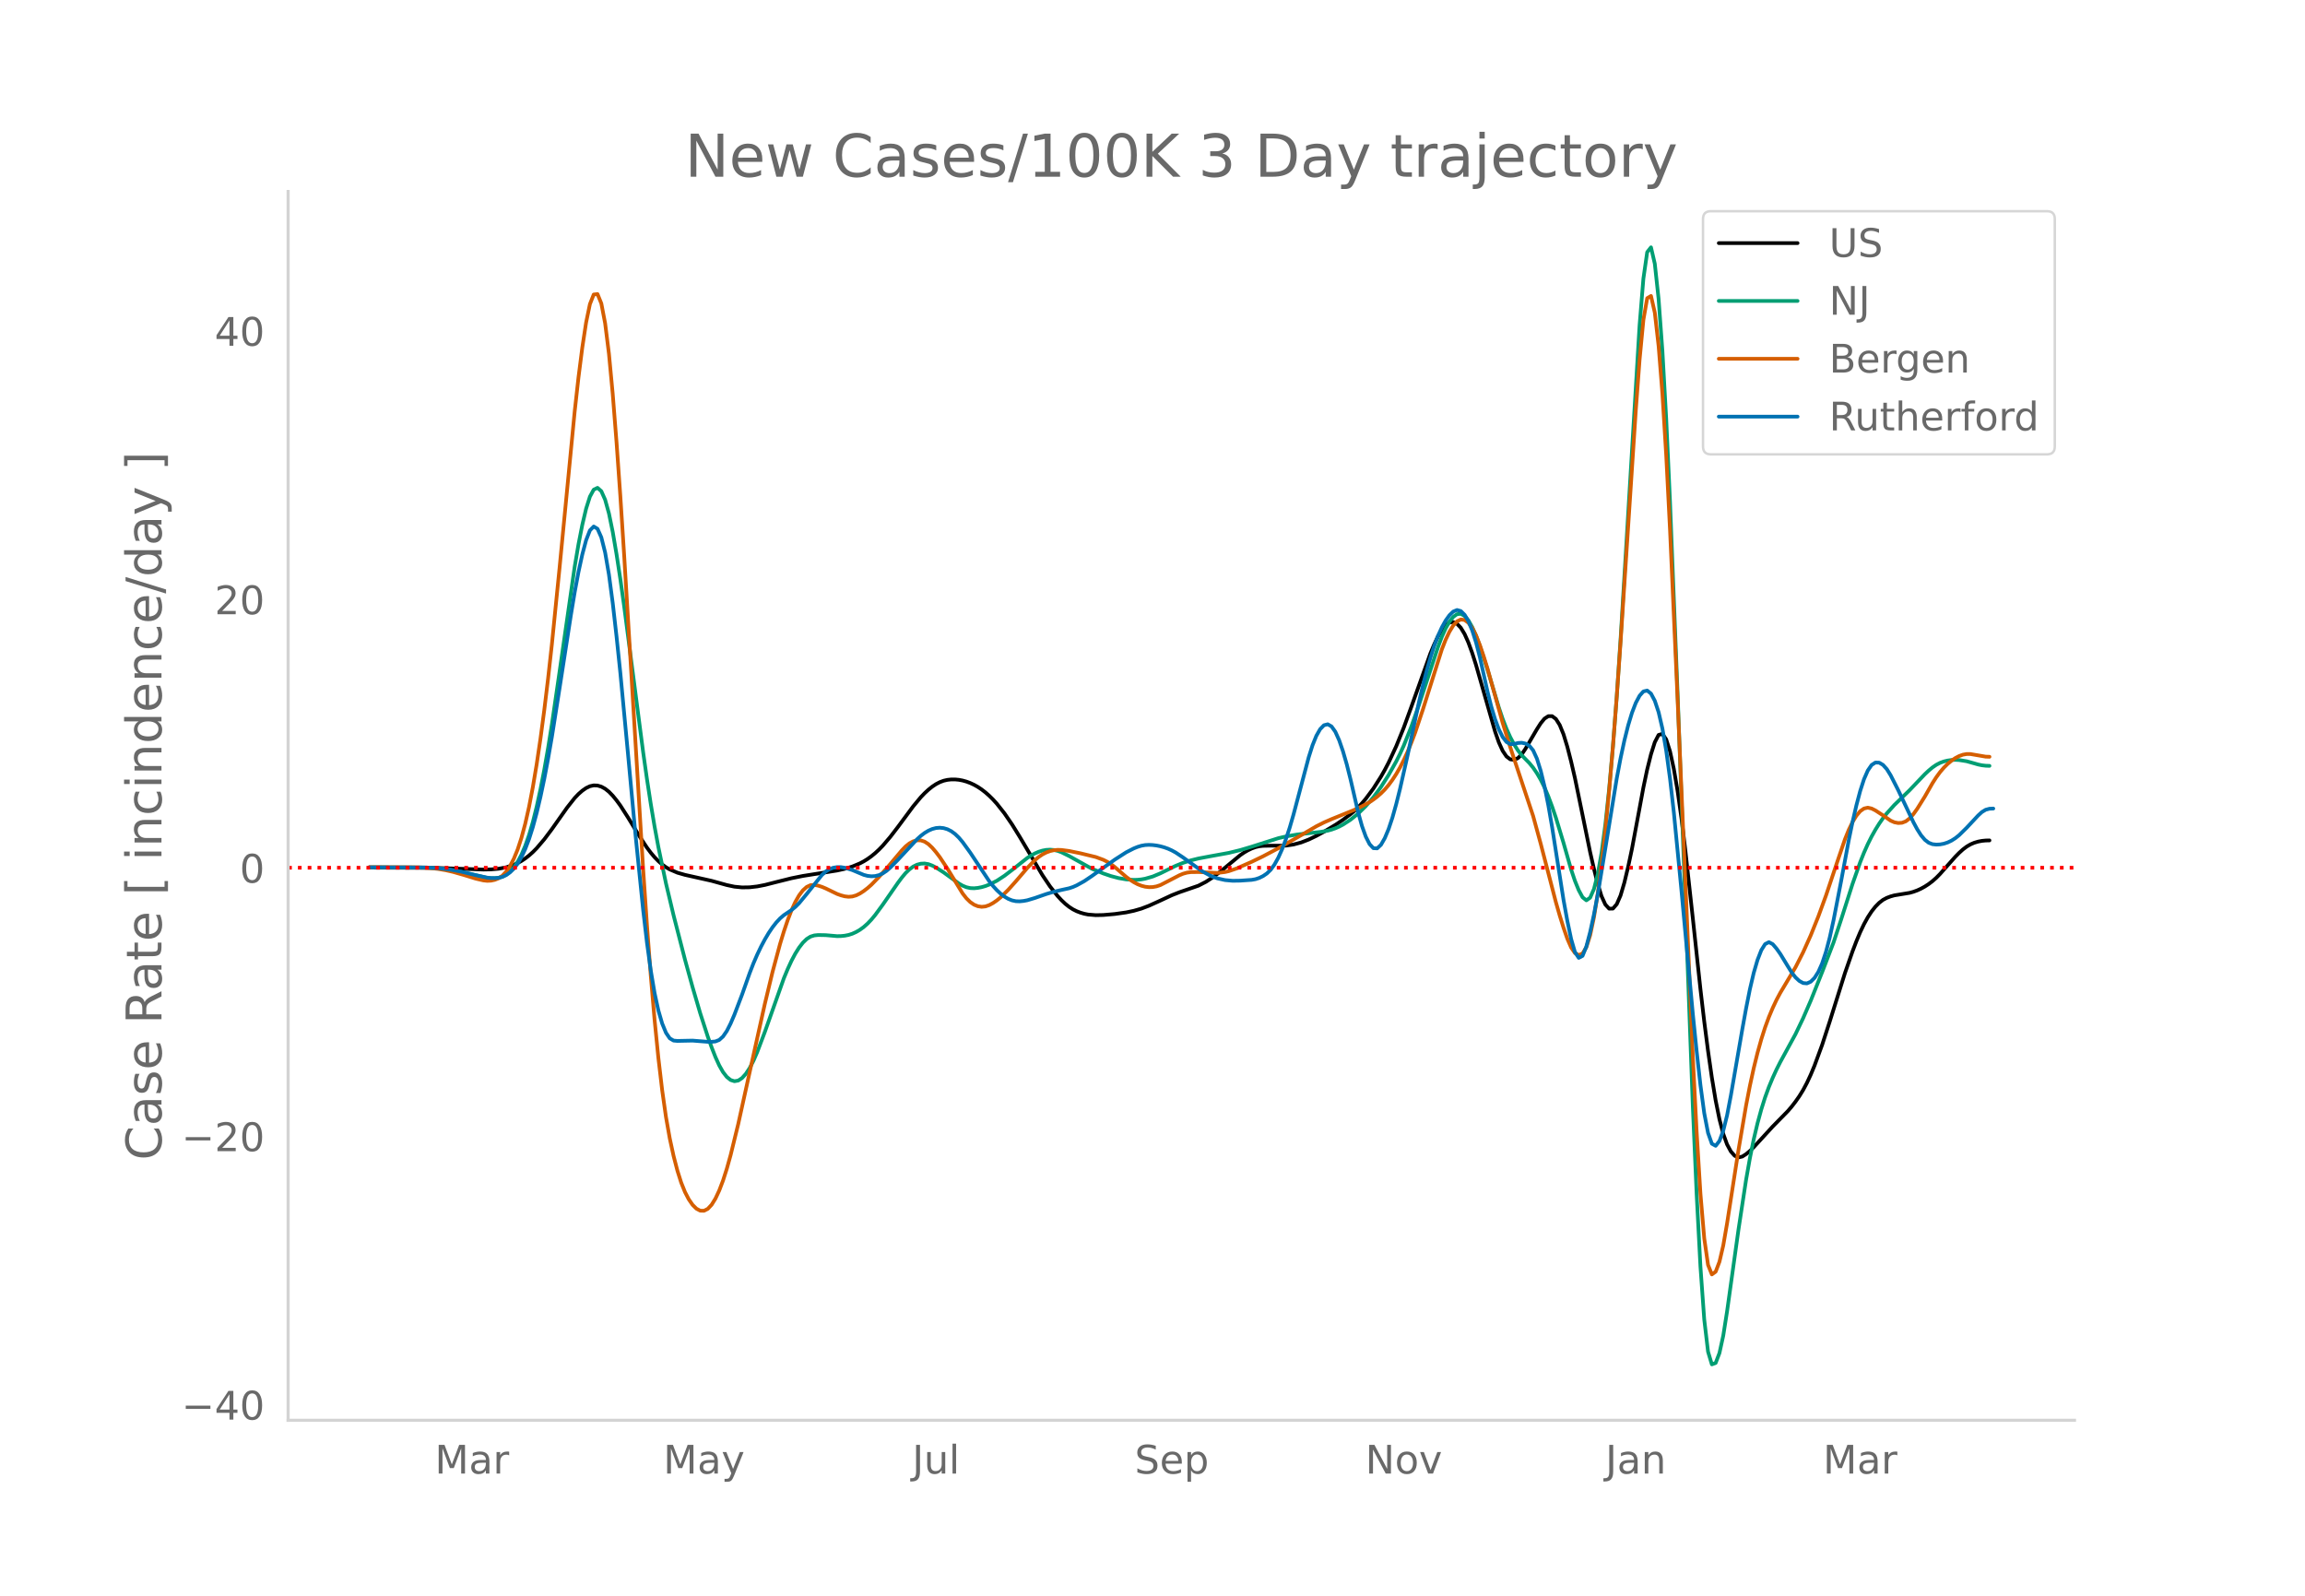 <svg height="864" viewBox="0 0 936 648" width="1248" xmlns="http://www.w3.org/2000/svg" xmlns:xlink="http://www.w3.org/1999/xlink"><defs><style>*{stroke-linecap:butt;stroke-linejoin:round}</style></defs><g id="figure_1"><path d="M0 648h936V0H0z" style="fill:#fff" id="patch_1"/><g id="axes_1"><path d="M117 576.72h725.4V77.76H117z" style="fill:none" id="patch_2"/><path clip-path="url(#pbf8e6a83be)" d="m149.973 352.314 26.254.106 9.267.299 10.81.386 3.09-.067 3.088-.267 3.089-.583 3.089-1.015 1.544-.7 1.544-.86 1.545-1.024 1.544-1.198 1.544-1.379 1.545-1.562 3.089-3.626 3.088-4.117 6.178-8.746 3.089-3.91 1.544-1.62 1.545-1.354 1.544-1.075 1.544-.737 1.545-.342 1.544.063 1.545.457 1.544.843 1.544 1.225 1.545 1.593 1.544 1.887 1.544 2.108 3.09 4.814 4.632 7.6 3.09 4.687 1.544 2.057 1.544 1.827 1.544 1.596 1.545 1.36 1.544 1.123 1.545.892 3.088 1.32 3.09.888 10.81 2.42 6.177 1.715 3.09.655 3.088.304 3.089-.05 3.089-.356 3.088-.596 4.633-1.18 6.178-1.545 4.633-.932 7.722-1.225 6.178-.978 3.088-.68 3.09-.937 3.088-1.29 1.544-.812 1.545-.959 1.544-1.11 1.545-1.264 1.544-1.423 1.544-1.59 3.09-3.627 3.088-4.022 6.178-8.336 3.088-3.715 1.545-1.616 1.544-1.427 1.544-1.237 1.545-1.03 1.544-.804 1.545-.578 1.544-.355 1.544-.166 1.545-.005 1.544.146 1.545.293 1.544.434 1.544.574 1.545.716 1.544.868 1.545 1.032 1.544 1.196 1.544 1.362 1.545 1.53 1.544 1.7 3.089 3.91 3.089 4.502 3.088 4.996 9.267 15.632 3.089 4.576 3.088 3.9 1.545 1.668 1.544 1.461 1.544 1.234 1.545 1.001 1.544.778 1.545.593 1.544.447 1.544.31 3.09.252 3.088-.064 4.633-.402 4.633-.651 3.09-.652 3.088-.887 3.089-1.174 4.633-2.098 4.633-2.163 3.089-1.216 7.722-2.66 3.089-1.59 3.088-2.02 3.09-2.412 7.721-6.38 1.544-1.055 1.545-.9 1.544-.739 1.545-.559 1.544-.36 1.544-.17 3.09-.064 6.177-.027 3.089-.449 3.088-.825 3.09-1.193 3.088-1.479 3.089-1.68 4.633-2.778 3.089-2.05 3.088-2.307 1.545-1.308 1.544-1.473 1.545-1.646 1.544-1.819 3.089-4.153 3.088-4.843 1.545-2.716 1.544-2.953 3.089-6.633 3.089-7.615 3.089-8.481 7.722-21.641 1.544-3.671 1.544-3.285 1.545-2.69 1.544-1.885 1.544-1.039 1.545-.184 1.544.704 1.545 1.629 1.544 2.56 1.544 3.464 1.545 4.233 1.544 4.864 7.722 26.983 1.545 4.448 1.544 3.406 1.544 2.284 1.545 1.185 1.544.199 1.545-.674 1.544-1.524 1.544-2.296 4.633-7.922 1.545-2.417 1.544-1.893 1.545-1.004 1.544-.011 1.544 1.137 1.545 2.443 1.544 3.78 1.545 5.053 1.544 6.018 1.544 6.67 3.09 15.012 3.088 15.096 1.544 6.775 1.545 6.13 1.544 5 1.544 3.387 1.545 1.676 1.544-.04 1.545-1.778 1.544-3.538 1.544-5.218 1.545-6.46 1.544-7.267 3.089-16.54 1.544-8.333 1.545-7.332 1.544-6.174 1.545-4.89 1.544-2.977 1.544-.435 1.545 2.234 1.544 4.835 1.545 7.104 1.544 9.039 1.544 10.908 1.545 12.654 3.088 28.088 3.09 28.747 1.544 13.146 1.544 11.98 1.544 10.77 1.545 9.328 1.544 7.655 1.545 5.937 1.544 4.272 1.544 2.874 1.545 1.745 1.544.67 1.545-.334 1.544-.987 1.544-1.284 1.545-1.513 7.722-8.414 6.177-6.297 1.545-1.81 1.544-2 1.544-2.204 1.545-2.505 1.544-2.9 1.545-3.311 1.544-3.713 3.089-8.402 3.089-9.488 6.177-19.677 3.089-8.852 1.544-4.035 1.545-3.687 1.544-3.256 1.544-2.81 1.545-2.368 1.544-1.955 1.545-1.57 1.544-1.19 1.544-.83 1.545-.58 1.544-.431 3.089-.508 3.089-.506 1.544-.432 1.544-.565 1.545-.708 1.544-.852 1.545-1.001 1.544-1.173 1.544-1.367 1.545-1.566 6.177-6.96 1.545-1.575 1.544-1.407 1.545-1.167 1.544-.91 1.544-.663 1.545-.46 1.544-.302 1.544-.152 1.545-.038h0" style="fill:none;stroke:#000;stroke-linecap:round;stroke-width:1.5" id="line2d_1"/><path clip-path="url(#pbf8e6a83be)" d="m149.973 352.198 23.166.079 4.633.287 4.633.55 4.633.87 10.81 2.508 1.545.13 1.545-.015 1.544-.183 1.544-.46 1.545-.845 1.544-1.253 1.545-1.683 1.544-2.23 1.544-2.896 1.545-3.602 1.544-4.397 1.544-5.284 1.545-6.188 1.544-7.086 1.545-7.953 1.544-8.788 1.544-9.618 3.09-21.186 6.177-42.884 1.544-9.1 1.545-7.864 1.544-6.556 1.544-4.882 1.545-2.843 1.544-.734 1.545 1.367 1.544 3.459 1.544 5.55 1.545 7.544 1.544 9.057 1.544 10.086 1.545 11.02 7.722 59.304 1.544 10.89 1.545 10.063 1.544 9.186 1.544 8.34 3.09 14.773 3.088 12.98 4.633 17.984 3.089 11.204 3.089 10.526 3.088 9.548 1.545 4.297 1.544 3.94 1.545 3.411 1.544 2.713 1.544 1.98 1.545 1.243 1.544.495 1.545-.266 1.544-1.018 1.544-1.711 1.545-2.346 1.544-2.968 1.545-3.555 3.088-8.167 7.722-21.784 1.545-3.72 1.544-3.354 1.544-2.913 1.545-2.457 1.544-1.993 1.545-1.5 1.544-.975 1.544-.48 1.545-.163 3.089.056 4.633.402 1.544-.034 1.544-.15 1.545-.304 1.544-.497 1.545-.698 1.544-.904 1.544-1.128 1.545-1.373 1.544-1.622 1.545-1.859 3.088-4.197 6.178-8.915 1.544-2.068 1.545-1.85 1.544-1.507 1.545-1.135 1.544-.768 1.544-.415 1.545-.077 1.544.26 1.544.578 1.545.8 3.089 1.97 6.177 4.503 1.545.898 1.544.632 1.544.344 1.545.07 1.544-.146 1.545-.303 1.544-.447 1.544-.59 3.09-1.56 3.088-2.025 3.089-2.348 6.177-4.883 1.545-1.002 1.544-.848 1.544-.667 1.545-.48 1.544-.29 1.545-.084 1.544.135 1.544.36 1.545.57 3.088 1.523 9.267 5.17 4.633 1.913 3.089 1.055 3.089.818 3.088.533 3.09.197 1.544-.045 1.544-.16 1.544-.276 3.09-.89 3.088-1.29 6.177-3.038 3.09-1.242 3.088-.98 3.089-.765 4.633-.876 7.722-1.407 4.633-1.13 4.633-1.38 10.81-3.445 3.09-.715 4.633-.79 4.633-.522 4.633-.507 3.089-.525 1.544-.42 1.545-.547 1.544-.675 1.545-.804 3.088-1.997 3.09-2.508 3.088-3.018 3.089-3.58 3.088-4.198 3.09-4.832 3.088-5.5 1.544-3.085 1.545-3.406 3.089-7.753 3.088-8.797 7.722-23.464 1.545-4.1 1.544-3.432 1.544-2.714 1.545-1.972 1.544-1.113 1.545-.139 1.544.86 1.544 1.837 1.545 2.707 1.544 3.471 1.545 4.17 3.088 9.557 4.634 15.478 1.544 4.577 1.544 3.999 1.545 3.431 1.544 2.912 1.545 2.443 1.544 1.982 3.089 3.15 1.544 1.874 1.544 2.264 1.545 2.663 1.544 3.12 1.545 3.63 1.544 4.136 1.544 4.57 3.09 10.196 3.088 10.81 1.544 4.593 1.545 3.8 1.544 2.87 1.545 1.245 1.544-1.07 1.544-3.525 1.545-6.016 1.544-8.691 1.544-11.551 1.545-14.449 1.544-17.344 1.545-20.233 1.544-23.117 7.722-127.536 1.544-18.907 1.545-10.764 1.544-1.96 1.545 6.656 1.544 14.325 1.544 21.049 1.545 27.583 1.544 33.728 3.089 78.107 6.177 167.53 1.545 35.452 1.544 29.462 1.545 21.475 1.544 13.087 1.544 5.146 1.545-.563 1.544-4.04 1.545-7.07 1.544-9.823 4.633-33.193 3.089-20.251 1.544-8.734 1.545-7.63 1.544-6.558 1.544-5.649 1.545-4.903 1.544-4.225 1.545-3.714 1.544-3.371 1.544-3.062 6.178-11.327 3.089-6.454 3.089-7.118 4.633-11.596 4.633-12.043 3.089-9.341 4.633-14.482 3.089-8.76 1.544-3.869 1.544-3.471 1.545-3.087 1.544-2.757 1.545-2.48 1.544-2.214 1.544-1.962 3.09-3.425 3.088-2.993 3.089-3.004 6.177-6.474 1.545-1.453 1.544-1.292 1.544-1.058 1.545-.81 1.544-.57 1.545-.372 1.544-.215 1.544-.068 1.545.076 3.089.496 3.088.865 1.545.446 1.544.324 1.544.18 1.545.054h0" style="fill:none;stroke:#009e73;stroke-linecap:round;stroke-width:1.5" id="line2d_2"/><path clip-path="url(#pbf8e6a83be)" d="m149.973 352.13 20.077.074 4.633.281 3.089.351 3.089.51 3.088.693 4.633 1.328 4.634 1.433 3.088.711 1.545.166 1.544-.075 1.545-.332 1.544-.62 1.544-1.063 1.545-1.66 1.544-2.286 1.545-2.944 1.544-3.76 1.544-4.73 1.545-5.749 1.544-6.847 1.544-8.028 1.545-9.223 1.544-10.417 1.545-11.601 1.544-12.774 1.544-13.945 3.09-30.753 6.177-63.857 1.544-13.843 1.545-12.08 1.544-10.156 1.544-7.433 1.545-3.91 1.544-.176 1.545 3.807 1.544 8.043 1.544 12.327 1.545 16.426 1.544 19.6 1.544 21.844 1.545 23.906 7.722 127.61 1.544 22.747 1.545 20.42 1.544 17.949 1.544 15.494 1.545 13.137 1.544 10.875 1.545 8.733 1.544 7.083 1.544 5.927 1.545 4.871 1.544 3.844 1.544 2.965 1.545 2.234 1.544 1.534 1.545.82 1.544.044 1.544-.795 1.545-1.647 1.544-2.49 1.545-3.294 1.544-4.055 1.544-4.81 1.545-5.531 3.089-12.617 4.633-21.005 6.177-27.823 3.09-12.831 3.088-11.477 1.544-5.054 1.545-4.574 1.544-4.012 1.544-3.365 1.545-2.703 1.544-2.04 1.545-1.38 1.544-.722 1.544-.107 1.545.3 1.544.493 1.545.645 4.633 2.244 1.544.554 1.544.41 1.545.183 1.544-.123 1.545-.448 1.544-.759 1.544-1.005 1.545-1.188 1.544-1.356 3.089-3.154 4.633-5.304 4.633-5.488 1.545-1.617 1.544-1.243 1.545-.832 1.544-.415 1.544.032 1.545.513 1.544 1 1.544 1.461 1.545 1.806 1.544 2.03 3.089 4.649 6.178 10.102 1.544 1.968 1.544 1.513 1.545 1.061 1.544.636 1.545.236 1.544-.16 1.544-.54 1.545-.839 1.544-1.06 1.544-1.264 3.09-3.056 3.088-3.444 4.633-5.409 3.089-3.193 1.544-1.283 1.545-1.035 1.544-.79 1.545-.564 1.544-.352 1.544-.145 1.545.05 3.088.41 4.634.951 6.177 1.499 3.089 1.139 1.544.777 1.545.973 1.544 1.175 4.633 4.012 1.545 1.143 1.544 1.002 1.545.827 1.544.616 1.544.4 1.545.182 1.544-.045 1.544-.284 1.545-.522 3.089-1.582 4.633-2.407 1.544-.634 1.545-.423 1.544-.208 3.089-.04 7.722.372 3.088-.375 1.545-.357 3.089-1.062 6.177-2.727 4.633-2.24 6.178-3.264 7.722-4.408 7.722-4.514 3.089-1.55 3.088-1.352 9.267-3.767 3.089-1.456 3.088-1.684 1.545-1.03 1.544-1.18 1.544-1.342 1.545-1.553 1.544-1.816 1.545-2.09 1.544-2.367 1.544-2.68 1.545-3.026 1.544-3.378 1.545-3.732 1.544-4.09 3.089-9.223 7.722-24.486 1.544-3.95 1.544-3.248 1.545-2.522 1.544-1.692 1.545-.755 1.544.202 1.544 1.158 1.545 2.097 1.544 3.023 1.545 3.9 1.544 4.55 1.544 4.97 3.09 11.007 3.088 11.114 3.089 9.909 9.266 27.842 3.089 11.293 6.177 23.801 1.545 5.372 1.544 4.957 1.545 4.46 1.544 3.551 1.544 2.234 1.545.834 1.544-.65 1.545-2.552 1.544-4.873 1.544-7.279 1.545-9.654 1.544-11.886 1.544-13.97 1.545-16.029 1.544-18.08 1.545-20.11 1.544-22.122 6.178-93.958 1.544-20.646 1.544-16.137 1.545-8.803 1.544-.906 1.545 6.805 1.544 13.57 1.544 19.39 1.545 25.025 1.544 30.294 3.089 69.164 6.177 144.866 1.545 30.36 1.544 25.107 1.545 18.118 1.544 10.782 1.544 3.845 1.545-1.104 1.544-4.064 1.545-6.626 1.544-8.948 4.633-29.784 3.089-18.115 1.544-7.958 1.545-7.104 1.544-6.266 1.544-5.51 1.545-4.838 1.544-4.203 1.545-3.683 1.544-3.279 1.544-2.896 6.178-10.374 3.089-6.077 3.089-6.874 3.088-7.68 3.09-8.454 4.632-13.818 3.09-9.087 1.543-3.815 1.545-3.176 1.544-2.528 1.545-1.834 1.544-1.097 1.544-.35 1.545.343 1.544.775 3.089 2.006 3.089 2.145 1.544.671 1.545.295 1.544-.101 1.544-.594 1.545-1.18 1.544-1.754 1.544-2.154 3.09-4.963 3.088-5.41 1.544-2.411 1.545-2.104 1.544-1.804 1.545-1.532 1.544-1.293 1.544-1.06 1.545-.82 1.544-.56 1.545-.275 1.544.012 6.177 1.055 1.545.051h0" style="fill:none;stroke:#d55e00;stroke-linecap:round;stroke-width:1.5" id="line2d_3"/><path clip-path="url(#pbf8e6a83be)" d="m149.973 352.204 23.166.061 4.633.266 4.633.518 4.633.833 6.178 1.491 4.633 1.01 1.544.161 1.545.031 1.544-.12 1.544-.376 1.545-.732 1.544-1.109 1.545-1.509 1.544-2.022 1.544-2.648 1.545-3.314 1.544-4.054 1.544-4.871 1.545-5.704 1.544-6.531 1.545-7.335 1.544-8.115 1.544-8.89 3.09-19.574 4.632-29.904 1.545-9.295 1.544-8.234 1.545-7.078 1.544-5.81 1.544-3.976 1.545-1.576 1.544.937 1.545 3.475 1.544 6.143 1.544 8.938 1.545 11.614 1.544 13.566 1.544 14.795 3.09 32.687 3.088 33.315 3.089 30.28 1.544 13.26 1.545 11.263 1.544 9.155 1.544 7.098 1.545 5.3 1.544 3.76 1.545 2.271 1.544.904 1.544.137 6.178-.13 3.089.25 3.088.238h1.545l1.544-.145 1.545-.612 1.544-1.397 1.544-2.246 1.545-3.046 1.544-3.604 3.089-8.109 3.089-8.73 1.544-3.978 1.545-3.578 1.544-3.222 1.544-2.908 1.545-2.604 1.544-2.296 1.544-1.98 1.545-1.654 1.544-1.326 3.089-2.071 1.544-1.252 1.545-1.53 3.089-3.725 6.177-7.73 1.545-1.398 1.544-.98 1.544-.575 1.545-.246 1.544.013 1.544.244 3.09.943 4.632 1.949 1.545.409 1.544.164 1.545-.088 1.544-.377 1.544-.704 1.545-1.039 1.544-1.35 3.089-3.158 7.722-8.293 1.544-1.41 1.545-1.175 1.544-.927 1.544-.674 1.545-.406 1.544-.123 1.545.164 1.544.456 1.544.777 1.545 1.13 1.544 1.486 1.545 1.825 3.088 4.273 7.722 11.617 1.545 1.94 1.544 1.693 1.544 1.44 1.545 1.182 1.544.91 1.545.621 1.544.331 1.544.054 1.545-.151 1.544-.287 3.089-.924 4.633-1.616 3.089-.919 3.089-.732 3.088-.678 1.545-.516 1.544-.676 3.09-1.713 3.088-2.086 9.266-6.634 4.633-2.98 3.09-1.578 1.544-.624 1.544-.47 1.544-.276 1.545-.081 1.544.076 1.544.196 1.545.309 1.544.424 1.545.554 1.544.698 1.544.845 3.09 2.055 7.721 5.57 3.089 1.693 1.544.665 1.545.532 3.088.689 3.09.282 3.088-.05 4.633-.32 1.545-.276 1.544-.51 1.544-.761 1.545-1.048 1.544-1.503 1.545-2.125 1.544-2.783 1.544-3.437 1.545-4.073 1.544-4.694 1.545-5.31 6.177-23.278 1.544-4.854 1.545-3.82 1.544-2.716 1.545-1.597 1.544-.398 1.544.877 1.545 2.17 1.544 3.42 1.545 4.474 1.544 5.33 1.544 6.143 3.09 13.373 1.544 5.53 1.544 4.305 1.544 3.05 1.545 1.644 1.544.085 1.544-1.448 1.545-2.705 1.544-3.687 1.545-4.613 1.544-5.497 1.544-6.17 3.09-13.688 4.632-21.742 1.545-6.491 1.544-5.997 1.545-5.42 1.544-4.764 1.544-4.09 1.545-3.422 1.544-2.777 1.544-2.154 1.545-1.496 1.544-.635 1.545.43 1.544 1.533 1.544 2.639 1.545 3.748 1.544 4.862 1.545 5.977 3.088 13.886 1.545 6.146 1.544 5.146 1.545 4.136 1.544 3.087 1.544 1.996 1.545.898 1.544-.073 1.545-.405 1.544-.101 1.544.332 1.545.862 1.544 1.875 1.544 3.374 1.545 4.941 1.544 6.368 1.545 7.652 1.544 8.909 4.633 29.536 1.545 8.477 1.544 7.363 1.544 5.32 1.545 2.346 1.544-.815 1.545-3.8 1.544-5.899 1.544-7.117 1.545-8.157 3.088-18.737 4.634-28.41 1.544-8.177 1.544-7.172 1.545-6.158 1.544-5.102 1.545-4.004 1.544-2.898 1.544-1.745 1.545-.361 1.544 1.254 1.545 2.916 1.544 4.639 1.544 6.66 1.545 8.986 1.544 11.37 1.545 13.633 3.088 31.635 4.633 50.282 1.545 15.064 1.544 13.78 1.545 11.425 1.544 8.003 1.544 4.367 1.545.862 1.544-1.983 1.545-4.168 1.544-6.223 1.544-8.089 4.634-26.831 1.544-8.52 1.544-7.778 1.545-6.582 1.544-5.296 1.544-3.975 1.545-2.47 1.544-.79 1.545.81 1.544 1.799 1.544 2.178 3.09 5.067 1.544 2.479 1.544 1.99 1.544 1.433 1.545.85 1.544.143 1.545-.69 1.544-1.551 1.544-2.44 1.545-3.475 1.544-4.659 1.545-5.872 1.544-7.01 3.089-15.944 3.088-16.546 1.545-7.452 1.544-6.659 1.545-5.824 1.544-4.782 1.544-3.536 1.545-2.246 1.544-.998 1.545.052 1.544.905 1.544 1.717 1.545 2.472 3.089 6.07 6.177 13.036 1.544 2.856 1.545 2.427 1.544 1.828 1.545 1.194 1.544.595 1.544.171 1.545-.077 1.544-.29 1.545-.508 1.544-.735 1.544-.977 1.545-1.22 3.089-3.033 4.633-4.968 1.544-1.413 1.544-.934 1.545-.409 1.544-.073h0" style="fill:none;stroke:#0072b2;stroke-linecap:round;stroke-width:1.5" id="line2d_4"/><path clip-path="url(#pbf8e6a83be)" d="M117 352.35h725.4" style="fill:none;stroke:red;stroke-dasharray:1.5,2.475;stroke-dashoffset:0;stroke-width:1.5" id="line2d_5"/><path d="M117 576.72V77.76" style="fill:none;stroke:#d3d3d3;stroke-linecap:square;stroke-linejoin:miter;stroke-width:1.25" id="patch_3"/><path d="M117 576.72h725.4" style="fill:none;stroke:#d3d3d3;stroke-linecap:square;stroke-linejoin:miter;stroke-width:1.25" id="patch_4"/><g id="matplotlib.axis_1"><g id="xtick_1"><g style="fill:#696969" transform="matrix(.16 0 0 -.16 176.578 598.378)" id="text_1"><defs><path d="M9.813 72.906h14.703l18.593-49.61 18.703 49.61h14.704V0H66.89v64.016l-18.797-50h-9.907l-18.796 50V0H9.813z" id="DejaVuSans-77"/><path d="M34.281 27.484q-10.89 0-15.093-2.484-4.204-2.484-4.204-8.5 0-4.781 3.157-7.594 3.156-2.797 8.562-2.797 7.485 0 12 5.297 4.516 5.297 4.516 14.078v2zm17.922 3.72V0H43.22v8.297Q40.14 3.328 35.547.953q-4.594-2.375-11.234-2.375-8.391 0-13.36 4.719Q6 8.016 6 15.922q0 9.219 6.172 13.906 6.187 4.688 18.437 4.688h12.61v.89q0 6.203-4.078 9.594-4.078 3.39-11.453 3.39-4.688 0-9.141-1.124-4.438-1.125-8.531-3.375v8.312q4.921 1.906 9.562 2.844 4.64.953 9.031.953 11.875 0 17.735-6.156 5.86-6.14 5.86-18.64z" id="DejaVuSans-97"/><path d="M41.11 46.297q-1.516.875-3.297 1.281Q36.03 48 33.89 48q-7.625 0-11.703-4.953-4.079-4.953-4.079-14.234V0H9.08v54.688h9.03v-8.5q2.844 4.984 7.375 7.39Q30.031 56 36.531 56q.922 0 2.047-.125 1.125-.11 2.484-.36z" id="DejaVuSans-114"/></defs><use xlink:href="#DejaVuSans-77"/><use x="86.279" xlink:href="#DejaVuSans-97"/><use x="147.559" xlink:href="#DejaVuSans-114"/></g></g><g id="xtick_2"><g style="fill:#696969" transform="matrix(.16 0 0 -.16 269.34 598.378)" id="text_2"><defs><path d="M32.172-5.078q-3.797-9.766-7.422-12.735-3.61-2.984-9.656-2.984H7.906v7.516h5.282q3.703 0 5.75 1.765Q21-9.766 23.483-3.219l1.61 4.094-22.11 53.813H12.5l17.094-42.766 17.093 42.766h9.516z" id="DejaVuSans-121"/></defs><use xlink:href="#DejaVuSans-77"/><use x="86.279" xlink:href="#DejaVuSans-97"/><use x="147.559" xlink:href="#DejaVuSans-121"/></g></g><g id="xtick_3"><g style="fill:#696969" transform="matrix(.16 0 0 -.16 370.434 598.378)" id="text_3"><defs><path d="M9.813 72.906h9.859V5.078q0-13.187-5-19.14-5-5.954-16.094-5.954h-3.75v8.297h3.078q6.531 0 9.219 3.672Q9.813-4.39 9.813 5.078z" id="DejaVuSans-74"/><path d="M8.5 21.578v33.11h8.984V21.922q0-7.766 3.016-11.656 3.031-3.875 9.094-3.875 7.265 0 11.484 4.64 4.234 4.64 4.234 12.656v31h8.985V0h-8.984v8.406Q42.047 3.422 37.718 1q-4.313-2.422-10.032-2.422-9.421 0-14.312 5.86Q8.5 10.296 8.5 21.578zM31.11 56z" id="DejaVuSans-117"/><path d="M9.422 75.984h8.984V0H9.422z" id="DejaVuSans-108"/></defs><use xlink:href="#DejaVuSans-74"/><use x="29.492" xlink:href="#DejaVuSans-117"/><use x="92.871" xlink:href="#DejaVuSans-108"/></g></g><g id="xtick_4"><g style="fill:#696969" transform="matrix(.16 0 0 -.16 460.759 598.378)" id="text_4"><defs><path d="M53.516 70.516V60.89q-5.61 2.687-10.594 4-4.984 1.328-9.625 1.328-8.047 0-12.422-3.125t-4.375-8.89q0-4.845 2.906-7.313 2.907-2.453 11.016-3.97l5.953-1.218q11.031-2.11 16.281-7.406 5.25-5.297 5.25-14.172 0-10.61-7.11-16.078-7.093-5.469-20.812-5.469-5.172 0-11.015 1.172Q13.14.922 6.89 3.219v10.156q6-3.36 11.765-5.078 5.766-1.703 11.328-1.703 8.438 0 13.032 3.312 4.593 3.328 4.593 9.485 0 5.359-3.297 8.39-3.296 3.032-10.812 4.547L27.484 33.5q-11.03 2.188-15.968 6.875-4.922 4.688-4.922 13.047 0 9.672 6.812 15.234 6.813 5.563 18.766 5.563 5.14 0 10.453-.938 5.328-.922 10.89-2.765z" id="DejaVuSans-83"/><path d="M56.203 29.594v-4.39H14.891q.593-9.282 5.593-14.142 5-4.859 13.938-4.859 5.172 0 10.031 1.266 4.86 1.265 9.656 3.812v-8.5Q49.266.734 44.187-.344 39.11-1.422 33.892-1.422q-13.094 0-20.735 7.61-7.64 7.625-7.64 20.625 0 13.421 7.25 21.296Q20.016 56 32.328 56q11.031 0 17.453-7.11 6.422-7.093 6.422-19.296zm-8.984 2.64q-.094 7.36-4.125 11.75-4.032 4.407-10.672 4.407-7.516 0-12.031-4.25-4.516-4.25-5.203-11.97z" id="DejaVuSans-101"/><path d="M18.11 8.203v-29H9.077v75.484h9.031v-8.296q2.844 4.875 7.157 7.234Q29.594 56 35.594 56q9.968 0 16.187-7.906 6.235-7.907 6.235-20.797T51.78 6.484q-6.218-7.906-16.187-7.906-6 0-10.328 2.375-4.313 2.375-7.157 7.25zm30.578 19.094q0 9.906-4.079 15.547-4.078 5.64-11.203 5.64-7.14 0-11.218-5.64-4.079-5.64-4.079-15.547 0-9.906 4.078-15.547 4.079-5.64 11.22-5.64 7.124 0 11.202 5.64t4.078 15.547z" id="DejaVuSans-112"/></defs><use xlink:href="#DejaVuSans-83"/><use x="63.477" xlink:href="#DejaVuSans-101"/><use x="125" xlink:href="#DejaVuSans-112"/></g></g><g id="xtick_5"><g style="fill:#696969" transform="matrix(.16 0 0 -.16 554.432 598.378)" id="text_5"><defs><path d="M9.813 72.906h13.28l32.329-60.984v60.984h9.562V0h-13.28L19.39 60.984V0H9.813z" id="DejaVuSans-78"/><path d="M30.61 48.39q-7.22 0-11.422-5.64-4.204-5.64-4.204-15.453 0-9.813 4.172-15.453 4.188-5.64 11.453-5.64 7.188 0 11.375 5.655 4.203 5.672 4.203 15.438 0 9.719-4.203 15.406-4.187 5.688-11.375 5.688zm0 7.61q11.718 0 18.406-7.625 6.703-7.61 6.703-21.078 0-13.422-6.703-21.078-6.688-7.64-18.407-7.64-11.765 0-18.437 7.64-6.656 7.656-6.656 21.078 0 13.469 6.656 21.078Q18.844 56 30.609 56z" id="DejaVuSans-111"/><path d="M2.984 54.688H12.5L29.594 8.797l17.093 45.89h9.516L35.687 0H23.485z" id="DejaVuSans-118"/></defs><use xlink:href="#DejaVuSans-78"/><use x="74.805" xlink:href="#DejaVuSans-111"/><use x="135.986" xlink:href="#DejaVuSans-118"/></g></g><g id="xtick_6"><g style="fill:#696969" transform="matrix(.16 0 0 -.16 651.922 598.378)" id="text_6"><defs><path d="M54.89 33.016V0h-8.984v32.719q0 7.765-3.031 11.61-3.031 3.858-9.078 3.858-7.281 0-11.484-4.64-4.204-4.625-4.204-12.64V0H9.08v54.688h9.03v-8.5q3.235 4.937 7.594 7.374Q30.078 56 35.797 56q9.422 0 14.25-5.828 4.844-5.828 4.844-17.156z" id="DejaVuSans-110"/></defs><use xlink:href="#DejaVuSans-74"/><use x="29.492" xlink:href="#DejaVuSans-97"/><use x="90.771" xlink:href="#DejaVuSans-110"/></g></g><g id="xtick_7"><g style="fill:#696969" transform="matrix(.16 0 0 -.16 740.28 598.378)" id="text_7"><use xlink:href="#DejaVuSans-77"/><use x="86.279" xlink:href="#DejaVuSans-97"/><use x="147.559" xlink:href="#DejaVuSans-114"/></g></g></g><g id="matplotlib.axis_2"><g id="ytick_1"><g style="fill:#696969" transform="matrix(.16 0 0 -.16 73.733 576.455)" id="text_8"><defs><path d="M10.594 35.5h62.593v-8.297H10.594z" id="DejaVuSans-8722"/><path d="M37.797 64.313 12.89 25.39h24.906zm-2.594 8.593H47.61V25.391h10.407v-8.203H47.609V0h-9.812v17.188H4.89v9.515z" id="DejaVuSans-52"/><path d="M31.781 66.406q-7.61 0-11.453-7.5Q16.5 51.422 16.5 36.375q0-14.984 3.828-22.484 3.844-7.5 11.453-7.5 7.672 0 11.5 7.5 3.844 7.5 3.844 22.484 0 15.047-3.844 22.531-3.828 7.5-11.5 7.5zm0 7.813q12.266 0 18.735-9.703 6.468-9.688 6.468-28.141 0-18.406-6.468-28.11-6.47-9.687-18.735-9.687-12.25 0-18.718 9.688-6.47 9.703-6.47 28.109 0 18.453 6.47 28.14Q19.53 74.22 31.78 74.22z" id="DejaVuSans-48"/></defs><use xlink:href="#DejaVuSans-8722"/><use x="83.789" xlink:href="#DejaVuSans-52"/><use x="147.412" xlink:href="#DejaVuSans-48"/></g></g><g id="ytick_2"><g style="fill:#696969" transform="matrix(.16 0 0 -.16 73.733 467.442)" id="text_9"><defs><path d="M19.188 8.297h34.421V0H7.33v8.297q5.609 5.812 15.296 15.594 9.703 9.797 12.188 12.64 4.734 5.313 6.609 9 1.89 3.688 1.89 7.25 0 5.813-4.078 9.469-4.078 3.672-10.625 3.672-4.64 0-9.797-1.61-5.14-1.609-11-4.89v9.969Q13.767 71.78 18.938 73q5.188 1.219 9.485 1.219 11.328 0 18.062-5.672 6.735-5.656 6.735-15.125 0-4.5-1.688-8.531-1.672-4.016-6.125-9.485-1.218-1.422-7.765-8.187-6.532-6.766-18.453-18.922z" id="DejaVuSans-50"/></defs><use xlink:href="#DejaVuSans-8722"/><use x="83.789" xlink:href="#DejaVuSans-50"/><use x="147.412" xlink:href="#DejaVuSans-48"/></g></g><g id="ytick_3"><use xlink:href="#DejaVuSans-48" style="fill:#696969" transform="matrix(.16 0 0 -.16 97.32 358.428)" id="text_10"/></g><g id="ytick_4"><g style="fill:#696969" transform="matrix(.16 0 0 -.16 87.14 249.414)" id="text_11"><use xlink:href="#DejaVuSans-50"/><use x="63.623" xlink:href="#DejaVuSans-48"/></g></g><g id="ytick_5"><g style="fill:#696969" transform="matrix(.16 0 0 -.16 87.14 140.4)" id="text_12"><use xlink:href="#DejaVuSans-52"/><use x="63.623" xlink:href="#DejaVuSans-48"/></g></g><g style="fill:#696969" transform="matrix(0 -.2 -.2 0 65.573 471.138)" id="text_13"><defs><path d="M64.406 67.281v-10.39q-4.984 4.64-10.625 6.922-5.64 2.296-11.984 2.296-12.5 0-19.14-7.64-6.641-7.64-6.641-22.094 0-14.406 6.64-22.047 6.64-7.64 19.14-7.64 6.345 0 11.985 2.296 5.64 2.297 10.625 6.938V5.609Q59.234 2.094 53.437.33q-5.78-1.75-12.218-1.75-16.563 0-26.094 10.124-9.516 10.14-9.516 27.672 0 17.578 9.516 27.703 9.531 10.14 26.094 10.14 6.531 0 12.312-1.734 5.797-1.734 10.875-5.203z" id="DejaVuSans-67"/><path d="M44.281 53.078v-8.5q-3.797 1.953-7.906 2.922-4.094.984-8.5.984-6.688 0-10.031-2.047-3.344-2.046-3.344-6.156 0-3.125 2.39-4.906 2.391-1.781 9.626-3.39l3.078-.688q9.562-2.047 13.593-5.781 4.032-3.735 4.032-10.422 0-7.625-6.032-12.078-6.03-4.438-16.578-4.438-4.39 0-9.156.86Q10.688.296 5.422 2v9.281q4.984-2.594 9.812-3.89 4.829-1.282 9.579-1.282 6.343 0 9.75 2.172 3.421 2.172 3.421 6.125 0 3.656-2.468 5.61-2.453 1.953-10.813 3.765l-3.125.735q-8.344 1.75-12.062 5.39-3.704 3.64-3.704 9.985 0 7.718 5.47 11.906Q16.75 56 26.811 56q4.97 0 9.36-.734 4.406-.72 8.11-2.188z" id="DejaVuSans-115"/><path d="M44.39 34.188q3.172-1.079 6.172-4.594 3-3.516 6.032-9.672L66.609 0H56l-9.313 18.703q-3.624 7.328-7.015 9.719-3.39 2.39-9.25 2.39h-10.75V0h-9.86v72.906h22.266q12.5 0 18.656-5.234 6.157-5.219 6.157-15.766 0-6.89-3.203-11.437-3.204-4.532-9.297-6.282zM19.673 64.797V38.922h12.406q7.125 0 10.766 3.297 3.64 3.297 3.64 9.687 0 6.39-3.64 9.64-3.64 3.25-10.766 3.25z" id="DejaVuSans-82"/><path d="M18.313 70.219V54.688h18.5v-6.985h-18.5V18.016q0-6.688 1.828-8.594 1.828-1.906 7.453-1.906h9.218V0h-9.218q-10.407 0-14.36 3.875-3.953 3.89-3.953 14.14v29.688H2.687v6.984h6.594V70.22z" id="DejaVuSans-116"/><path d="M8.594 75.984h20.703V69H17.578V-6.203h11.719v-6.984H8.594z" id="DejaVuSans-91"/><path d="M9.422 54.688h8.984V0H9.422zm0 21.296h8.984v-11.39H9.422z" id="DejaVuSans-105"/><path d="M48.781 52.594v-8.407q-3.812 2.11-7.64 3.157-3.828 1.047-7.735 1.047-8.75 0-13.593-5.547-4.829-5.532-4.829-15.547 0-10.016 4.829-15.563 4.843-5.53 13.593-5.53 3.907 0 7.735 1.046 3.828 1.047 7.64 3.156V2.094Q45.016.344 40.984-.531q-4.015-.89-8.562-.89-12.36 0-19.64 7.765-7.266 7.765-7.266 20.953 0 13.375 7.343 21.031Q20.22 56 33.016 56q4.14 0 8.093-.86 3.953-.843 7.672-2.546z" id="DejaVuSans-99"/><path d="M45.406 46.39v29.594h8.985V0h-8.985v8.203Q42.578 3.328 38.25.953q-4.313-2.375-10.375-2.375-9.906 0-16.14 7.906-6.22 7.922-6.22 20.813 0 12.89 6.22 20.797Q17.968 56 27.874 56q6.063 0 10.375-2.375 4.328-2.36 7.156-7.234zm-30.61-19.093q0-9.906 4.079-15.547 4.078-5.64 11.203-5.64 7.125 0 11.219 5.64 4.11 5.64 4.11 15.547 0 9.906-4.11 15.547-4.094 5.64-11.219 5.64-7.125 0-11.203-5.64-4.078-5.64-4.078-15.547z" id="DejaVuSans-100"/><path d="M25.39 72.906h8.297L8.297-9.28H0z" id="DejaVuSans-47"/><path d="M30.422 75.984v-89.171H9.719v6.984H21.39V69H9.719v6.984z" id="DejaVuSans-93"/></defs><use xlink:href="#DejaVuSans-67"/><use x="69.824" xlink:href="#DejaVuSans-97"/><use x="131.104" xlink:href="#DejaVuSans-115"/><use x="183.203" xlink:href="#DejaVuSans-101"/><use x="244.727" xlink:href="#DejaVuSans-32"/><use x="276.514" xlink:href="#DejaVuSans-82"/><use x="343.746" xlink:href="#DejaVuSans-97"/><use x="405.025" xlink:href="#DejaVuSans-116"/><use x="444.234" xlink:href="#DejaVuSans-101"/><use x="505.758" xlink:href="#DejaVuSans-32"/><use x="537.545" xlink:href="#DejaVuSans-91"/><use x="576.559" xlink:href="#DejaVuSans-32"/><use x="608.346" xlink:href="#DejaVuSans-105"/><use x="636.129" xlink:href="#DejaVuSans-110"/><use x="699.508" xlink:href="#DejaVuSans-99"/><use x="754.488" xlink:href="#DejaVuSans-105"/><use x="782.271" xlink:href="#DejaVuSans-110"/><use x="845.65" xlink:href="#DejaVuSans-100"/><use x="909.127" xlink:href="#DejaVuSans-101"/><use x="970.65" xlink:href="#DejaVuSans-110"/><use x="1034.029" xlink:href="#DejaVuSans-99"/><use x="1089.01" xlink:href="#DejaVuSans-101"/><use x="1150.533" xlink:href="#DejaVuSans-47"/><use x="1184.225" xlink:href="#DejaVuSans-100"/><use x="1247.701" xlink:href="#DejaVuSans-97"/><use x="1308.98" xlink:href="#DejaVuSans-121"/><use x="1368.16" xlink:href="#DejaVuSans-32"/><use x="1399.947" xlink:href="#DejaVuSans-93"/></g></g><g style="fill:#696969" transform="matrix(.24 0 0 -.24 278.113 71.76)" id="text_14"><defs><path d="M4.203 54.688h8.985l11.234-42.672 11.172 42.672h10.593l11.235-42.672 11.187 42.672h8.985L63.28 0H52.688L40.922 44.828 29.109 0H18.5z" id="DejaVuSans-119"/><path d="M12.406 8.297h16.11v55.625l-17.532-3.516v8.985l17.438 3.515h9.86V8.296H54.39V0H12.406z" id="DejaVuSans-49"/><path d="M9.813 72.906h9.859V42.094L52.39 72.906h12.703L28.906 38.922 67.672 0H54.688L19.672 35.11V0h-9.86z" id="DejaVuSans-75"/><path d="M40.578 39.313Q47.656 37.797 51.625 33q3.984-4.781 3.984-11.813 0-10.78-7.422-16.703-7.421-5.906-21.093-5.906-4.578 0-9.438.906-4.86.907-10.031 2.72v9.515q4.094-2.39 8.969-3.61 4.89-1.218 10.218-1.218 9.266 0 14.125 3.656 4.86 3.656 4.86 10.64 0 6.454-4.516 10.079-4.515 3.64-12.562 3.64h-8.5v8.11h8.89q7.266 0 11.125 2.906 3.86 2.906 3.86 8.375 0 5.61-3.985 8.61-3.968 3.015-11.39 3.015-4.063 0-8.703-.89-4.641-.876-10.203-2.72v8.782q5.624 1.562 10.53 2.344 4.907.78 9.25.78 11.235 0 17.766-5.109 6.547-5.093 6.547-13.78 0-6.063-3.468-10.235-3.47-4.172-9.86-5.782z" id="DejaVuSans-51"/><path d="M19.672 64.797V8.109h11.922q15.093 0 22.093 6.829 7 6.843 7 21.593 0 14.64-7 21.453-7 6.813-22.093 6.813zm-9.86 8.11h20.266q21.188 0 31.094-8.813 9.922-8.813 9.922-27.563 0-18.86-9.969-27.703Q51.172 0 30.078 0H9.813z" id="DejaVuSans-68"/><path d="M9.422 54.688h8.984V-.984q0-10.438-3.984-15.125-3.969-4.688-12.813-4.688h-3.421v7.61H.594q5.125 0 6.968 2.374 1.86 2.36 1.86 9.829zm0 21.296h8.984v-11.39H9.422z" id="DejaVuSans-106"/></defs><use xlink:href="#DejaVuSans-78"/><use x="74.805" xlink:href="#DejaVuSans-101"/><use x="136.328" xlink:href="#DejaVuSans-119"/><use x="218.115" xlink:href="#DejaVuSans-32"/><use x="249.902" xlink:href="#DejaVuSans-67"/><use x="319.727" xlink:href="#DejaVuSans-97"/><use x="381.006" xlink:href="#DejaVuSans-115"/><use x="433.105" xlink:href="#DejaVuSans-101"/><use x="494.629" xlink:href="#DejaVuSans-115"/><use x="546.729" xlink:href="#DejaVuSans-47"/><use x="580.42" xlink:href="#DejaVuSans-49"/><use x="644.043" xlink:href="#DejaVuSans-48"/><use x="707.666" xlink:href="#DejaVuSans-48"/><use x="771.289" xlink:href="#DejaVuSans-75"/><use x="836.865" xlink:href="#DejaVuSans-32"/><use x="868.652" xlink:href="#DejaVuSans-51"/><use x="932.275" xlink:href="#DejaVuSans-32"/><use x="964.063" xlink:href="#DejaVuSans-68"/><use x="1041.064" xlink:href="#DejaVuSans-97"/><use x="1102.344" xlink:href="#DejaVuSans-121"/><use x="1161.523" xlink:href="#DejaVuSans-32"/><use x="1193.311" xlink:href="#DejaVuSans-116"/><use x="1232.52" xlink:href="#DejaVuSans-114"/><use x="1273.633" xlink:href="#DejaVuSans-97"/><use x="1334.912" xlink:href="#DejaVuSans-106"/><use x="1362.695" xlink:href="#DejaVuSans-101"/><use x="1424.219" xlink:href="#DejaVuSans-99"/><use x="1479.199" xlink:href="#DejaVuSans-116"/><use x="1518.408" xlink:href="#DejaVuSans-111"/><use x="1579.59" xlink:href="#DejaVuSans-114"/><use x="1620.703" xlink:href="#DejaVuSans-121"/></g><g id="legend_1"><path d="M694.75 184.5H831.2q3.2 0 3.2-3.2V88.96q0-3.2-3.2-3.2H694.75q-3.2 0-3.2 3.2v92.34q0 3.2 3.2 3.2z" style="fill:none;opacity:.8;stroke:#ccc;stroke-linejoin:miter" id="patch_5"/><path d="M697.95 98.718h32" style="fill:none;stroke:#000;stroke-linecap:round;stroke-width:1.5" id="line2d_6"/><g style="fill:#696969" transform="matrix(.16 0 0 -.16 742.75 104.317)" id="text_15"><defs><path d="M8.688 72.906h9.921V28.61q0-11.718 4.235-16.875 4.25-5.14 13.781-5.14 9.469 0 13.719 5.14 4.25 5.157 4.25 16.875v44.297H64.5V27.391q0-14.25-7.063-21.532-7.046-7.28-20.812-7.28-13.828 0-20.89 7.28-7.047 7.282-7.047 21.532z" id="DejaVuSans-85"/></defs><use xlink:href="#DejaVuSans-85"/><use x="73.193" xlink:href="#DejaVuSans-83"/></g><path d="M697.95 122.203h32" style="fill:none;stroke:#009e73;stroke-linecap:round;stroke-width:1.5" id="line2d_8"/><g style="fill:#696969" transform="matrix(.16 0 0 -.16 742.75 127.802)" id="text_16"><use xlink:href="#DejaVuSans-78"/><use x="74.805" xlink:href="#DejaVuSans-74"/></g><path d="M697.95 145.688h32" style="fill:none;stroke:#d55e00;stroke-linecap:round;stroke-width:1.5" id="line2d_10"/><g style="fill:#696969" transform="matrix(.16 0 0 -.16 742.75 151.287)" id="text_17"><defs><path d="M19.672 34.813V8.108H35.5q7.953 0 11.781 3.297 3.844 3.297 3.844 10.078 0 6.844-3.844 10.078-3.828 3.25-11.781 3.25zm0 29.984V42.828h14.61q7.218 0 10.75 2.703 3.546 2.719 3.546 8.282 0 5.515-3.547 8.25-3.531 2.734-10.75 2.734zm-9.86 8.11h25.204q11.28 0 17.375-4.688Q58.5 63.53 58.5 54.89q0-6.703-3.125-10.657-3.125-3.953-9.188-4.922 7.282-1.562 11.313-6.53 4.031-4.954 4.031-12.376 0-9.765-6.64-15.093Q48.25 0 35.984 0H9.812z" id="DejaVuSans-66"/><path d="M45.406 27.984q0 9.766-4.031 15.125-4.016 5.375-11.297 5.375-7.219 0-11.25-5.375-4.031-5.359-4.031-15.125 0-9.718 4.031-15.093t11.25-5.375q7.281 0 11.297 5.375 4.031 5.375 4.031 15.093zm8.985-21.203q0-13.953-6.203-20.765Q42-20.797 29.203-20.797q-4.734 0-8.937.703-4.203.703-8.157 2.172v8.735q3.954-2.141 7.813-3.157 3.86-1.031 7.86-1.031 8.843 0 13.234 4.61 4.39 4.609 4.39 13.937v4.453q-2.781-4.844-7.125-7.234Q33.938 0 27.875 0 17.828 0 11.672 7.656q-6.156 7.672-6.156 20.328 0 12.688 6.156 20.344Q17.828 56 27.875 56q6.063 0 10.406-2.39 4.344-2.391 7.125-7.22v8.297h8.985z" id="DejaVuSans-103"/></defs><use xlink:href="#DejaVuSans-66"/><use x="68.604" xlink:href="#DejaVuSans-101"/><use x="130.127" xlink:href="#DejaVuSans-114"/><use x="169.49" xlink:href="#DejaVuSans-103"/><use x="232.967" xlink:href="#DejaVuSans-101"/><use x="294.49" xlink:href="#DejaVuSans-110"/></g><path d="M697.95 169.173h32" style="fill:none;stroke:#0072b2;stroke-linecap:round;stroke-width:1.5" id="line2d_12"/><g style="fill:#696969" transform="matrix(.16 0 0 -.16 742.75 174.773)" id="text_18"><defs><path d="M54.89 33.016V0h-8.984v32.719q0 7.765-3.031 11.61-3.031 3.858-9.078 3.858-7.281 0-11.484-4.64-4.204-4.625-4.204-12.64V0H9.08v75.984h9.03V46.188q3.235 4.937 7.594 7.374Q30.078 56 35.797 56q9.422 0 14.25-5.828 4.844-5.828 4.844-17.156z" id="DejaVuSans-104"/><path d="M37.11 75.984V68.5h-8.594q-4.828 0-6.72-1.953-1.874-1.953-1.874-7.031v-4.828h14.797v-6.985H19.922V0H10.89v47.703H2.297v6.984h8.594V58.5q0 9.125 4.25 13.297 4.25 4.187 13.468 4.187z" id="DejaVuSans-102"/></defs><use xlink:href="#DejaVuSans-82"/><use x="64.982" xlink:href="#DejaVuSans-117"/><use x="128.361" xlink:href="#DejaVuSans-116"/><use x="167.57" xlink:href="#DejaVuSans-104"/><use x="230.949" xlink:href="#DejaVuSans-101"/><use x="292.473" xlink:href="#DejaVuSans-114"/><use x="333.586" xlink:href="#DejaVuSans-102"/><use x="368.791" xlink:href="#DejaVuSans-111"/><use x="429.973" xlink:href="#DejaVuSans-114"/><use x="469.336" xlink:href="#DejaVuSans-100"/></g></g></g></g><defs><clipPath id="pbf8e6a83be"><path d="M117 77.76h725.4v498.96H117z"/></clipPath></defs></svg>